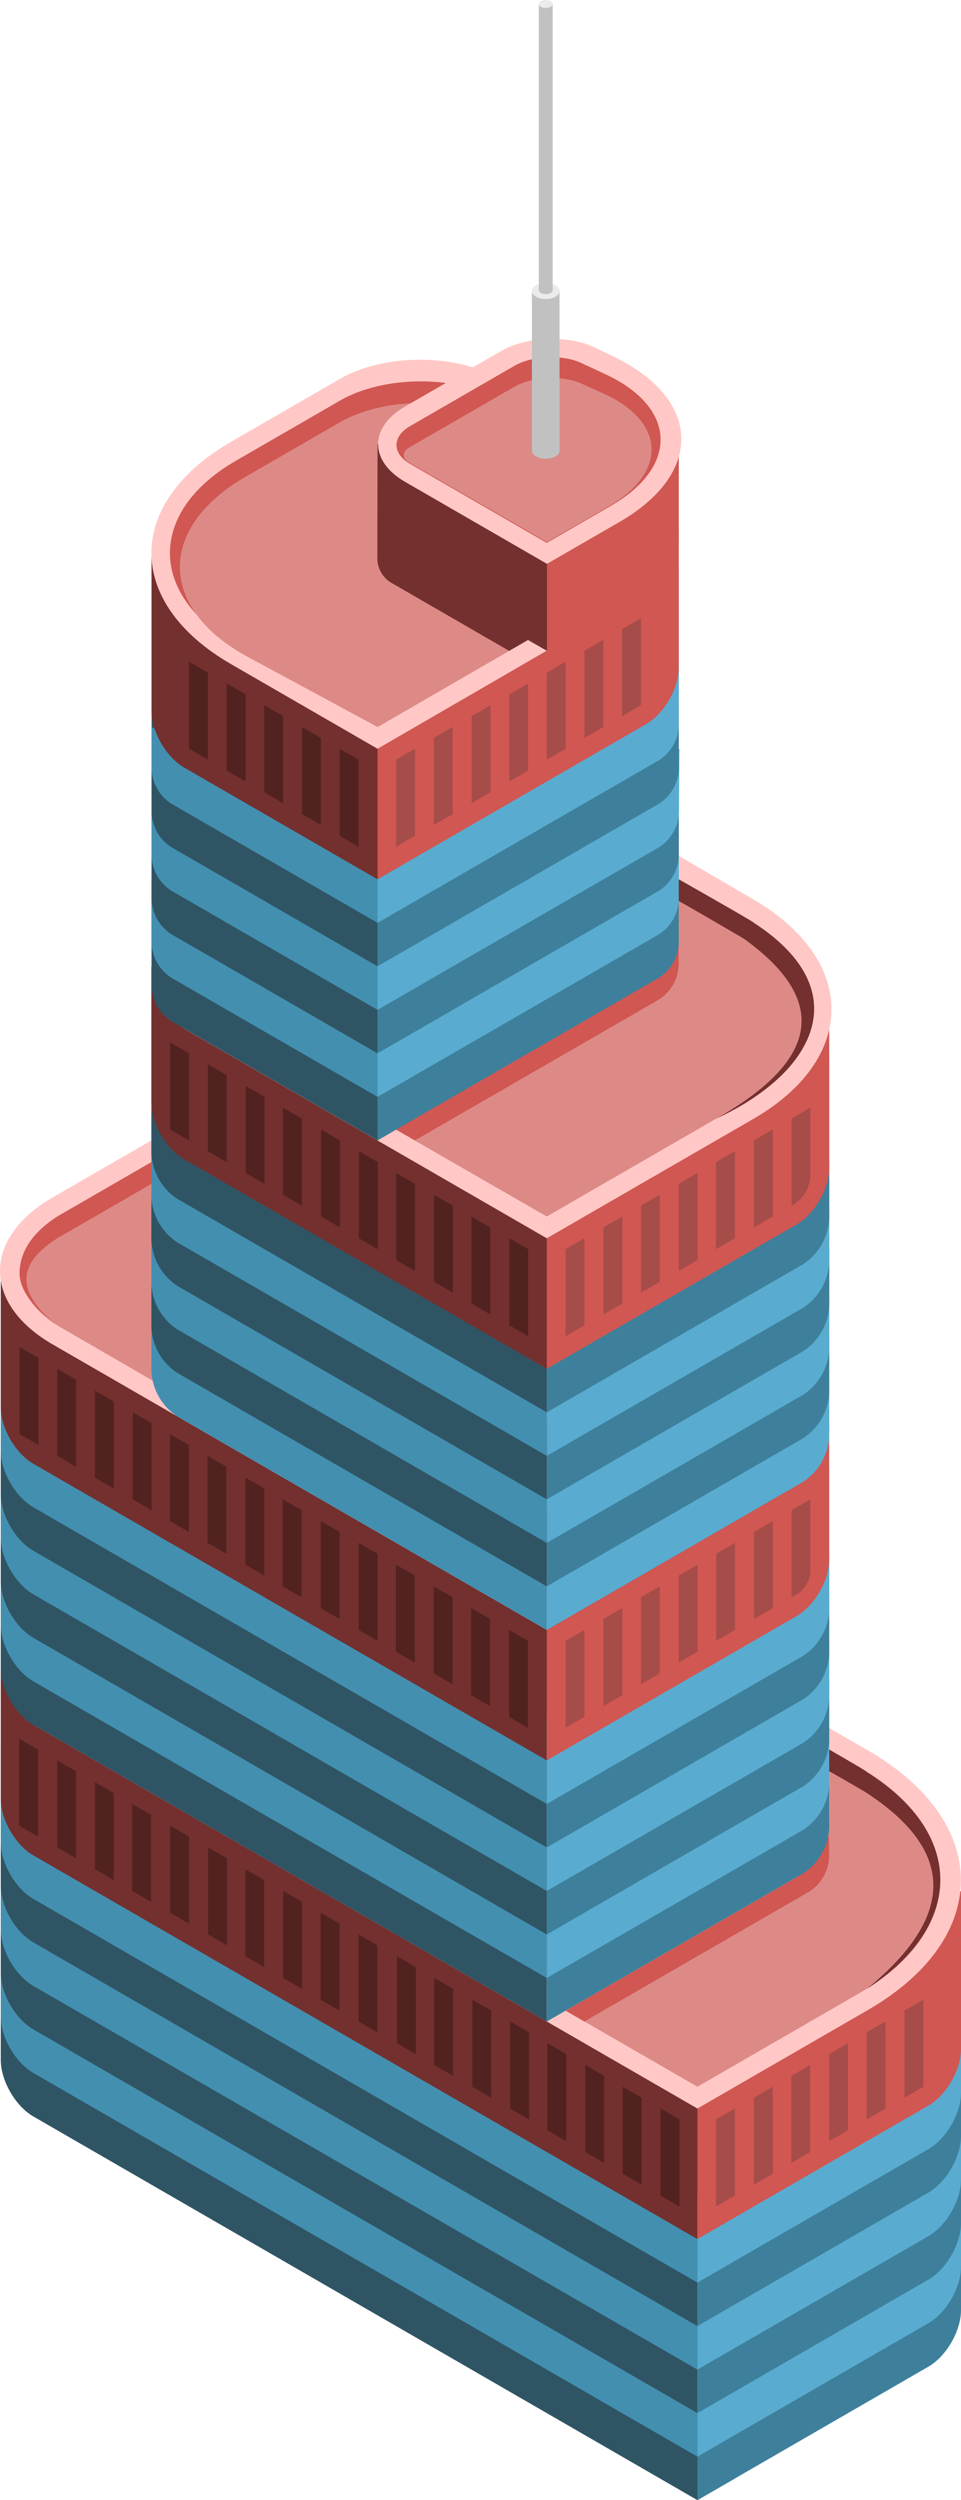 <svg id="Layer_1" data-name="Layer 1" xmlns="http://www.w3.org/2000/svg" viewBox="0 0 255.206 663.47">
  <defs>
    <style>
      .curtain-L-prim-dark {
        fill: #2f5565;
      }

      .curtain-R-prim-dark {
        fill: #3e809c;
      }

      .curtain-L-prim-light {
        fill: #438fb0;
      }

      .curtain-R-prim-light {
        fill: #59acd0;
      }

      .exterior-L-prim {
        fill: #73302e;
      }

      .exterior-R-prim {
        fill: #d05752;
      }

      .top-light {
        fill: #ffc8c6;
      }

      .top-prim {
        fill: #dd8a87;
      }

      .cls-1 {
        fill: #e8e8e8;
      }

      .exterior-R-dark {
        fill: #a64c49;
      }

      .exterior-L-dark {
        fill: #512220;
      }

      .cls-2 {
        fill: #b9b9b9;
      }

      .cls-3 {
        fill: #c1c1c1;
      }

      .cls-4 {
        fill: #ebebeb;
      }
    </style>
  </defs>
  <title>Artboard 16</title>
  <g id="root">
    <path id="Body_-_Left" data-name="Body - Left" class="curtain-L-prim-dark" d="M8.866,561.66l176.34,101.81,10-5.774V565.32l-10,5.774-185-106.81V546.66C.206,552.179,4.086,558.9,8.866,561.66Z"/>
    <path id="Body_-_Right" data-name="Body - Right" class="curtain-R-prim-dark" d="M185.206,553.773l70-40.415v99.697c0,5.519-3.881,12.24-8.66,15l-61.34,35.415Z"/>
    <path id="body-mechanicalfloor-left" class="curtain-L-prim-light" d="M.206,522.019l185,106.81v23.094l-176.34-101.81c-4.78-2.76-8.66-9.481-8.66-15Z"/>
    <path id="body-mechanicalfloor-left-2" data-name="body-mechanicalfloor-left" class="curtain-L-prim-dark" d="M.206,510.472l185,106.81v23.094l-176.34-101.81c-4.78-2.76-8.66-9.481-8.66-15Z"/>
    <path id="body-mechanicalfloor-left-3" data-name="body-mechanicalfloor-left" class="curtain-L-prim-light" d="M.206,498.925l185,106.81v23.094l-176.34-101.81c-4.78-2.76-8.66-9.481-8.66-15Z"/>
    <path id="body-mechanicalfloor-left-4" data-name="body-mechanicalfloor-left" class="curtain-L-prim-dark" d="M.206,487.378l185,106.81v23.094l-176.34-101.81c-4.78-2.76-8.66-9.481-8.66-15Z"/>
    <path id="body-mechanicalfloor-right" class="curtain-R-prim-light" d="M255.206,588.414l-70,40.415v23.094l61.34-35.415c4.779-2.76,8.66-9.481,8.66-15Z"/>
    <path id="body-mechanicalfloor-left-5" data-name="body-mechanicalfloor-left" class="curtain-L-prim-light" d="M.206,475.831l185,106.81v23.094l-176.34-101.81c-4.78-2.76-8.66-9.481-8.66-15Z"/>
    <path id="body-mechanicalfloor-right-2" data-name="body-mechanicalfloor-right" class="curtain-R-prim-dark" d="M255.206,576.867l-70,40.415v23.094l61.34-35.415c4.779-2.76,8.66-9.481,8.66-15Z"/>
    <path id="body-mechanicalfloor-left-6" data-name="body-mechanicalfloor-left" class="exterior-L-prim" d="M185.206,594.188l5-2.887v-46.188l-5,2.886L.206,441.19v36.188c0,5.519,3.88,12.24,8.66,15Z"/>
    <path id="body-mechanicalfloor-right-3" data-name="body-mechanicalfloor-right" class="curtain-R-prim-light" d="M255.206,565.32l-70,40.415v23.094l61.34-35.415c4.779-2.76,8.66-9.481,8.66-15Z"/>
    <path id="body-mechanicalfloor-right-4" data-name="body-mechanicalfloor-right" class="curtain-R-prim-dark" d="M255.206,553.773l-70,40.415v23.094l61.34-35.415c4.779-2.76,8.66-9.481,8.66-15Z"/>
    <path id="body-mechanicalfloor-right-5" data-name="body-mechanicalfloor-right" class="curtain-R-prim-light" d="M255.206,542.226l-70,40.415v23.094l61.34-35.415c4.779-2.76,8.66-9.481,8.66-15Z"/>
    <path id="body-mechanicalfloor-right-6" data-name="body-mechanicalfloor-right" class="exterior-R-prim" d="M255.206,501.811l-70,40.415v51.961l61.34-35.414c4.779-2.76,8.66-9.481,8.66-15Z"/>
    <path id="body-top" class="top-light" d="M185.206,559.547,230.45,533.425c32.98-19.041,32.968-49.938-.027-68.954l-125.55-72.356-95.148,55.109c-5.254,3.042-5.25,7.977.007,11.013Z"/>
    <path id="body-top-inner" class="top-prim" d="M185.206,553.773l43.038-24.848c28.679-16.558,28.668-43.424-.024-59.959L99.873,395.002,5.206,449.85Z"/>
    <path id="Body_-_Left-2" data-name="Body - Left" class="curtain-L-prim-dark" d="M.206,442.737v-105.47l145,83.715,10-5.773v115.47l-10,5.773-136.34-78.715C4.086,454.977.206,448.256.206,442.737Z"/>
    <path id="body-mechanicalfloor-right-7" data-name="body-mechanicalfloor-right" class="exterior-R-prim" d="M155.18,536.453l-5-2.887v-5.774l69.971-40.414.026,5.547a11.417,11.417,0,0,1-5.168,8.999Z"/>
    <path id="Body_-_Right-2" data-name="Body - Right" class="cls-1" d="M145.206,536.452V432.529l75-43.301v93.923c0,5.519-3.881,12.241-8.66,15Z"/>
    <path id="body-mechanicalfloor-right-8" data-name="body-mechanicalfloor-right" class="curtain-R-prim-dark" d="M145.206,536.453v-80.83l75-43.301v72.829a15.32,15.32,0,0,1-6.928,12Z"/>
    <path id="body-mechanicalfloor-right-9" data-name="body-mechanicalfloor-right" class="curtain-R-prim-light" d="M145.206,524.905v-23.094l75-43.301v15.094a15.32,15.32,0,0,1-6.928,12Z"/>
    <path id="body-mechanicalfloor-right-10" data-name="body-mechanicalfloor-right" class="curtain-R-prim-dark" d="M145.206,513.358v-23.094l75-43.301v15.094a15.32,15.32,0,0,1-6.928,12Z"/>
    <path id="body-mechanicalfloor-left-7" data-name="body-mechanicalfloor-left" class="curtain-L-prim-light" d="M.206,418.096l145,83.715v23.094L8.866,446.19c-4.78-2.76-8.66-9.481-8.66-15Z"/>
    <path id="body-mechanicalfloor-left-8" data-name="body-mechanicalfloor-left" class="curtain-L-prim-dark" d="M.206,406.549l145,83.715v23.094l-136.34-78.715c-4.78-2.76-8.66-9.481-8.66-15Z"/>
    <path id="body-mechanicalfloor-left-9" data-name="body-mechanicalfloor-left" class="curtain-L-prim-light" d="M.206,395.002l145,83.715v23.094l-136.34-78.715c-4.78-2.76-8.66-9.481-8.66-15Z"/>
    <path id="body-mechanicalfloor-left-10" data-name="body-mechanicalfloor-left" class="curtain-L-prim-dark" d="M.206,383.455l145,83.715v23.094l-136.34-78.715c-4.78-2.76-8.66-9.481-8.66-15Z"/>
    <path id="body-mechanicalfloor-left-11" data-name="body-mechanicalfloor-left" class="curtain-L-prim-light" d="M.206,371.908l145,83.715v23.094L8.866,400.002c-4.78-2.76-8.66-9.481-8.66-15Z"/>
    <path id="body-mechanicalfloor-left-12" data-name="body-mechanicalfloor-left" class="exterior-L-prim" d="M.206,337.267l145,83.715,5-2.886v46.188l-5,2.886L8.866,388.455c-4.78-2.76-8.66-9.481-8.66-15Z"/>
    <path id="body-mechanicalfloor-right-11" data-name="body-mechanicalfloor-right" class="curtain-R-prim-light" d="M145.206,501.811v-23.094l75-43.301V450.51a15.32,15.32,0,0,1-6.928,12Z"/>
    <path id="body-mechanicalfloor-right-12" data-name="body-mechanicalfloor-right" class="curtain-R-prim-dark" d="M145.206,490.265V467.17l75-43.301v15.094a15.32,15.32,0,0,1-6.928,12Z"/>
    <path id="body-top-2" data-name="body-top" class="top-light" d="M145.206,432.529,13.981,356.767c-18.641-10.763-18.641-28.238,0-39l46.225-26.688,160,98.149Z"/>
    <path id="body-top-inner-2" data-name="body-top-inner" class="top-prim" d="M139.873,423.869,16.172,352.292c-14.331-8.293-14.324-21.747.015-30.025l49.019-28.302,149.667,86.603Z"/>
    <path id="body-mechanicalfloor-right-13" data-name="body-mechanicalfloor-right" class="curtain-R-prim-light" d="M145.206,478.718v-23.095l75-43.301v15.094a15.32,15.32,0,0,1-6.928,12Z"/>
    <path id="body-mechanicalfloor-right-14" data-name="body-mechanicalfloor-right" class="curtain-R-prim-dark" d="M145.206,397.888v-23.094l75-43.301v15.094a15.325,15.325,0,0,1-6.928,12Z"/>
    <path id="body-mechanicalfloor-right-15" data-name="body-mechanicalfloor-right" class="exterior-R-prim" d="M220.206,377.681l-75,43.301V467.17l66.34-38.301c4.779-2.759,8.66-9.481,8.66-15Z"/>
    <path id="body-mechanicalfloor-left-13" data-name="body-mechanicalfloor-left" class="curtain-L-prim-dark" d="M145.206,397.888v-17.32l-105-60.622v9.321a15.323,15.323,0,0,0,6.928,12Z"/>
    <path id="Path" class="exterior-R-dark" d="M150.206,435.416l5-2.887v23.094l-5,2.887Z"/>
    <path id="Path-2" data-name="Path" class="exterior-R-dark" d="M190.151,562.433l5-2.887v23.095l-5,2.886Z"/>
    <path id="Path-3" data-name="Path" class="exterior-L-dark" d="M140.185,435.416l-5-2.887v23.094l5,2.887Z"/>
    <path id="Path-4" data-name="Path" class="exterior-L-dark" d="M180.429,562.433l-5-2.887v23.095l5,2.886Z"/>
    <path id="Path-5" data-name="Path" class="exterior-L-dark" d="M100.206,516.245l-5-2.887v23.095l5,2.886Z"/>
    <path id="Path-6" data-name="Path" class="exterior-L-dark" d="M120.185,423.869l-5-2.887v23.094l5,2.887Z"/>
    <path id="Path-7" data-name="Path" class="exterior-L-dark" d="M160.429,550.886l-5-2.887v23.095l5,2.886Z"/>
    <path id="Path-8" data-name="Path" class="exterior-L-dark" d="M80.206,504.698l-5-2.887v23.095l5,2.886Z"/>
    <path id="Path-9" data-name="Path" class="exterior-L-dark" d="M100.24,412.322l-5-2.887v23.094l5,2.887Z"/>
    <path id="Path-10" data-name="Path" class="exterior-L-dark" d="M140.484,539.339l-5-2.887v23.095l5,2.886Z"/>
    <path id="Path-11" data-name="Path" class="exterior-L-dark" d="M60.261,493.151l-5-2.887v23.095l5,2.886Z"/>
    <path id="Path-12" data-name="Path" class="exterior-L-dark" d="M70.185,395.002l-5-2.887v23.094l5,2.887Z"/>
    <path id="Path-13" data-name="Path" class="exterior-L-dark" d="M110.429,522.019l-5-2.887v23.094l5,2.887Z"/>
    <path id="Path-14" data-name="Path" class="exterior-L-dark" d="M30.206,475.831l-5-2.887v23.094l5,2.887Z"/>
    <path id="Path-15" data-name="Path" class="exterior-L-dark" d="M40.261,377.681l-5-2.887v23.095l5,2.886Z"/>
    <path id="Path-16" data-name="Path" class="exterior-R-dark" d="M170.206,423.869l5-2.887v23.094l-5,2.887Z"/>
    <path id="Path-17" data-name="Path" class="exterior-R-dark" d="M210.151,550.886l5-2.887v23.094l-5,2.887Z"/>
    <path id="Path-18" data-name="Path" class="exterior-R-dark" d="M190.206,412.322l5-2.887v23.094l-5,2.887Z"/>
    <path id="Path-19" data-name="Path" class="exterior-R-dark" d="M230.151,539.339l5-2.887v23.094l-5,2.887Z"/>
    <path id="Path-20" data-name="Path" class="exterior-R-dark" d="M160.261,429.643l5-2.887V449.85l-5,2.887Z"/>
    <path id="Path-21" data-name="Path" class="exterior-R-dark" d="M200.206,556.66l5-2.887v23.094l-5,2.887Z"/>
    <path id="Path-22" data-name="Path" class="exterior-L-dark" d="M130.13,429.643l-5-2.887V449.85l5,2.887Z"/>
    <path id="Path-23" data-name="Path" class="exterior-L-dark" d="M170.374,556.66l-5-2.887v23.094l5,2.887Z"/>
    <path id="Path-24" data-name="Path" class="exterior-L-dark" d="M90.151,510.472l-5-2.887v23.094l5,2.887Z"/>
    <path id="Path-25" data-name="Path" class="exterior-L-dark" d="M110.13,418.096l-5-2.887v23.094l5,2.887Z"/>
    <path id="Path-26" data-name="Path" class="exterior-L-dark" d="M150.374,545.113l-5-2.887V565.32l5,2.887Z"/>
    <path id="Path-27" data-name="Path" class="exterior-L-dark" d="M70.151,498.925l-5-2.887v23.094l5,2.887Z"/>
    <path id="Path-28" data-name="Path" class="exterior-L-dark" d="M80.076,400.775l-5-2.887v23.094l5,2.887Z"/>
    <path id="Path-29" data-name="Path" class="exterior-L-dark" d="M120.319,527.792l-5-2.887V548l5,2.886Z"/>
    <path id="Path-30" data-name="Path" class="exterior-L-dark" d="M40.096,481.604l-5-2.887v23.095l5,2.886Z"/>
    <path id="Path-31" data-name="Path" class="exterior-L-dark" d="M10.096,464.284l-5-2.887v23.094l5,2.887Z"/>
    <path id="Path-32" data-name="Path" class="exterior-L-dark" d="M50.13,383.455l-5-2.887v23.094l5,2.887Z"/>
    <path id="Path-33" data-name="Path" class="exterior-L-dark" d="M20.206,366.134l-5-2.887v23.095l5,2.886Z"/>
    <path id="Path-34" data-name="Path" class="exterior-L-dark" d="M10.206,360.361l-5-2.887v23.094l5,2.887Z"/>
    <path id="Path-35" data-name="Path" class="exterior-L-dark" d="M90.185,406.549l-5-2.887v23.094l5,2.887Z"/>
    <path id="Path-36" data-name="Path" class="exterior-L-dark" d="M130.429,533.566l-5-2.887v23.094l5,2.887Z"/>
    <path id="Path-37" data-name="Path" class="exterior-L-dark" d="M50.206,487.378l-5-2.887v23.094l5,2.887Z"/>
    <path id="Path-38" data-name="Path" class="exterior-L-dark" d="M20.206,470.057l-5-2.887v23.095l5,2.886Z"/>
    <path id="Path-39" data-name="Path" class="exterior-L-dark" d="M60.13,389.228l-5-2.887v23.094l5,2.887Z"/>
    <path id="Path-40" data-name="Path" class="exterior-L-dark" d="M30.206,371.908l-5-2.887v23.094l5,2.887Z"/>
    <path id="Path-41" data-name="Path" class="exterior-R-dark" d="M180.261,418.096l5-2.887v23.094l-5,2.887Z"/>
    <path id="Path-42" data-name="Path" class="exterior-R-dark" d="M220.206,545.113l5-2.887V565.32l-5,2.887Z"/>
    <path id="Path-43" data-name="Path" class="exterior-R-dark" d="M200.261,406.549l5-2.887v23.094l-5,2.887Z"/>
    <path id="Path-44" data-name="Path" class="exterior-R-dark" d="M240.206,533.566l5-2.887v23.094l-5,2.887Z"/>
    <path id="Path-45" data-name="Path" class="exterior-R-dark" d="M210.206,400.775l5-2.887v19.095a7.662,7.662,0,0,1-3.464,6l-1.536.886Z"/>
    <path id="Path-46" data-name="Path" class="exterior-L-prim" d="M230.206,475.831c.062-.028-9.178-5.385-10-5.774v-5.773q10.062,5.769,9.949,5.939c26.613,16.705,25.488,41.205.051,57.569Q265.517,498.928,230.206,475.831Z"/>
    <path id="Body_-_Right-3" data-name="Body - Right" class="curtain-R-prim-dark" d="M145.206,432.529V324.645l75-43.301v97.884c0,5.519-3.881,12.241-8.66,15Z"/>
    <path id="body-mechanicalfloor-right-16" data-name="body-mechanicalfloor-right" class="curtain-R-prim-light" d="M145.206,432.529l-10-5.773v-115.47l10,5.773,75-43.301v107.47a15.326,15.326,0,0,1-6.928,12Z"/>
    <path id="body-mechanicalfloor-right-17" data-name="body-mechanicalfloor-right" class="curtain-R-prim-dark" d="M145.206,374.794V351.7l75-43.301v15.094a15.323,15.323,0,0,1-6.928,12Z"/>
    <path id="body-mechanicalfloor-right-18" data-name="body-mechanicalfloor-right" class="curtain-R-prim-dark" d="M145.206,420.982v-23.094l75-43.301v15.094a15.326,15.326,0,0,1-6.928,12Z"/>
    <path id="body-mechanicalfloor-right-19" data-name="body-mechanicalfloor-right" class="curtain-R-prim-light" d="M145.206,409.435v-23.094l75-43.301v15.094a15.324,15.324,0,0,1-6.928,12Z"/>
    <path id="body-mechanicalfloor-right-20" data-name="body-mechanicalfloor-right" class="curtain-R-prim-dark" d="M145.206,397.888v-23.094l75-43.301v15.094a15.326,15.326,0,0,1-6.928,12Z"/>
    <path id="body-mechanicalfloor-right-21" data-name="body-mechanicalfloor-right" class="curtain-R-prim-light" d="M145.206,386.341v-23.094l75-43.301V335.04a15.326,15.326,0,0,1-6.928,12Z"/>
    <path id="body-mechanicalfloor-right-22" data-name="body-mechanicalfloor-right" class="curtain-R-prim-dark" d="M145.206,374.794V351.7l75-43.301v15.094a15.326,15.326,0,0,1-6.928,12Z"/>
    <path id="Body_Left" data-name="Body Left" class="cls-2" d="M145.206,293.965V432.529l-96.34-55.621c-4.78-2.76-8.66-9.481-8.66-15V233.344Z"/>
    <path id="body-mechanicalfloor-left-14" data-name="body-mechanicalfloor-left" class="curtain-L-prim-light" d="M145.206,432.529v-115.47l-105-60.621v107.47a15.323,15.323,0,0,0,6.928,12Z"/>
    <path id="body-mechanicalfloor-left-15" data-name="body-mechanicalfloor-left" class="curtain-L-prim-dark" d="M145.206,420.982v-20.207l-105-60.622v12.208a15.323,15.323,0,0,0,6.928,12Z"/>
    <path id="body-mechanicalfloor-left-16" data-name="body-mechanicalfloor-left" class="curtain-L-prim-light" d="M145.206,409.435v-20.207l-105-60.622v12.208a15.323,15.323,0,0,0,6.928,12Z"/>
    <path id="body-mechanicalfloor-left-17" data-name="body-mechanicalfloor-left" class="curtain-L-prim-dark" d="M145.206,397.888v-20.207l-105-60.622v12.208a15.323,15.323,0,0,0,6.928,12Z"/>
    <path id="body-mechanicalfloor-left-18" data-name="body-mechanicalfloor-left" class="curtain-L-prim-light" d="M145.206,386.341v-20.207l-105-60.622V317.72a15.323,15.323,0,0,0,6.928,12Z"/>
    <path id="body-mechanicalfloor-left-19" data-name="body-mechanicalfloor-left" class="curtain-L-prim-dark" d="M145.206,374.794v-20.207l-105-60.622v12.208a15.323,15.323,0,0,0,6.928,12Z"/>
    <path id="body-mechanicalfloor-right-23" data-name="body-mechanicalfloor-right" class="exterior-R-prim" d="M145.206,363.247l-5-2.886v-46.188l80-46.188v41.961c0,5.519-3.881,12.241-8.66,15Z"/>
    <path id="body-mechanicalfloor-left-20" data-name="body-mechanicalfloor-left" class="exterior-L-prim" d="M145.206,363.247V317.059l-105-60.621v36.188c0,5.519,3.88,12.24,8.66,15Z"/>
    <path id="body-top-3" data-name="body-top" class="top-light" d="M145.206,328.606l54.77-31.621c27.723-16.006,27.791-42.113.153-58.263l-55.202-32.259-96.099,56.456c-4.759,2.796-4.742,7.306.038,10.066Z"/>
    <path id="body-top-inner-3" data-name="body-top-inner" class="top-prim" d="M145.206,322.833l53.431-30.848c22.942-13.246,22.926-34.726-.037-47.937l-53.727-30.912-95,54.849Z"/>
    <path id="body-mechanicalfloor-right-24" data-name="body-mechanicalfloor-right" class="exterior-R-prim" d="M110.206,302.626l-5-2.887v-5.774l75-43.301.026,5.547a11.412,11.412,0,0,1-5.168,8.998Z"/>
    <path id="body-mechanicalfloor-left-21" data-name="body-mechanicalfloor-left" class="curtain-L-prim-dark" d="M100.261,302.626l9.945-5.774V176.327l-10,5.773-59.945-34.641v114.526a11.493,11.493,0,0,0,5.196,9Z"/>
    <path id="body-mechanicalfloor-right-25" data-name="body-mechanicalfloor-right" class="curtain-R-prim-dark" d="M105.206,299.739l-4.945,2.887L100.206,194.1l80-46.188.052,102.526a11.482,11.482,0,0,1-5.194,8.998Z"/>
    <path id="body-mechanicalfloor-left-22" data-name="body-mechanicalfloor-left" class="curtain-L-prim-light" d="M100.261,291.079V273.758l-60-34.641v11.321a11.493,11.493,0,0,0,5.196,9Z"/>
    <path id="body-mechanicalfloor-left-23" data-name="body-mechanicalfloor-left" class="curtain-L-prim-dark" d="M100.261,279.532V262.211l-60-34.641v11.321a11.493,11.493,0,0,0,5.196,9Z"/>
    <path id="body-mechanicalfloor-right-26" data-name="body-mechanicalfloor-right" class="curtain-R-prim-light" d="M100.261,291.079v-23.094l80-46.188v17.094a11.495,11.495,0,0,1-5.196,9Z"/>
    <path id="body-mechanicalfloor-right-27" data-name="body-mechanicalfloor-right" class="curtain-R-prim-dark" d="M100.261,279.532v-23.094l80-46.188v17.094a11.495,11.495,0,0,1-5.196,9Z"/>
    <path id="body-mechanicalfloor-left-24" data-name="body-mechanicalfloor-left" class="curtain-L-prim-light" d="M100.261,267.985V250.664l-60-34.641v11.321a11.493,11.493,0,0,0,5.196,9Z"/>
    <path id="body-mechanicalfloor-left-25" data-name="body-mechanicalfloor-left" class="curtain-L-prim-dark" d="M100.261,256.438V239.117l-60-34.641v11.321a11.493,11.493,0,0,0,5.196,9Z"/>
    <path id="body-mechanicalfloor-right-28" data-name="body-mechanicalfloor-right" class="curtain-R-prim-light" d="M100.261,267.985v-23.094l80.168-46.188-.125,17.094a11.606,11.606,0,0,1-5.239,9Z"/>
    <path id="body-mechanicalfloor-right-29" data-name="body-mechanicalfloor-right" class="curtain-R-prim-dark" d="M100.261,256.438v-23.094l80-46.188V204.25a11.495,11.495,0,0,1-5.196,9Z"/>
    <path id="body-mechanicalfloor-left-26" data-name="body-mechanicalfloor-left" class="curtain-L-prim-light" d="M100.261,244.891V227.57l-60-34.641V204.25a11.493,11.493,0,0,0,5.196,9Z"/>
    <path id="body-mechanicalfloor-right-30" data-name="body-mechanicalfloor-right" class="curtain-R-prim-light" d="M100.261,244.891v-23.094l80-46.188v17.094a11.495,11.495,0,0,1-5.196,9Z"/>
    <path id="Path-47" data-name="Path" class="exterior-R-dark" d="M150.206,331.493l5-2.887V351.7l-5,2.887Z"/>
    <path id="Path-48" data-name="Path" class="exterior-L-dark" d="M140.261,331.493l-5-2.887V351.7l5,2.887Z"/>
    <path id="body-mechanicalfloor-left-27" data-name="body-mechanicalfloor-left" class="exterior-L-prim" d="M100.261,233.344l4.945-2.887v-46.188L40.261,146.741v41.962c0,5.519,3.88,12.24,8.66,15Z"/>
    <path id="body-mechanicalfloor-right-31" data-name="body-mechanicalfloor-right" class="exterior-R-prim" d="M100.261,233.344v-46.188l80-46.188v36.188c0,5.519-3.881,12.24-8.661,15Z"/>
    <path id="body-top-4" data-name="body-top" class="top-light" d="M100.261,198.703l62.265-36.064c23.402-13.554,22.909-34.663-1.101-47.11L130.68,99.591c-11.27-5.842-29.344-5.432-40.338.915l-28.986,16.735c-28.2,16.282-28.2,42.719,0,59Z"/>
    <path id="body-top-inner-4" data-name="body-top-inner" class="exterior-R-prim" d="M100.261,192.929l52.268-30.284c23.401-13.557,22.85-34.562-1.227-46.876l-20.564-10.517c-11.302-5.78-29.402-5.319-40.396,1.028l-27.646,15.961c-23.421,13.522-23.421,35.478,0,49Z"/>
    <path id="body-top-inner-5" data-name="body-top-inner" class="top-prim" d="M100.261,192.929l68.298-39.456c11.947-6.902,11.648-17.557-.667-23.778l-37.157-18.771c-11.33-5.724-29.454-5.218-40.448,1.129l-25.146,14.518c-23.42,13.522-23.113,34.928.685,47.773Z"/>
    <path id="body-mechanicalfloor-left-28" data-name="body-mechanicalfloor-left" class="exterior-L-prim" d="M100.261,117.874l-.049,30.641a7.647,7.647,0,0,0,3.458,6l31.536,18.207,5-2.887,5.055,2.887V143.854Z"/>
    <path id="body-mechanicalfloor-right-32" data-name="body-mechanicalfloor-right" class="exterior-R-prim" d="M145.261,172.722,171.6,157.515c4.78-2.76,8.661-9.481,8.661-15V112.1l-35,20.207Z"/>
    <path id="body-top-5" data-name="body-top" class="top-light" d="M107.581,107.874l25.555-14.755c6.692-3.863,17.778-4.28,24.741-.93l5.031,2.421c23.375,11.246,24.114,30.907,1.65,43.877l-19.297,11.141-37.68-21.754C98.022,122.354,98.022,113.393,107.581,107.874Z"/>
    <path id="body-top-inner-6" data-name="body-top-inner" class="exterior-R-prim" d="M108.878,113.09l27.68-15.981c4.78-2.759,12.727-3.119,17.737-.803l6.377,2.949c19.036,8.802,19.749,24.469,1.591,34.964l-17.045,9.852-36.34-20.981C104.099,120.331,104.099,115.85,108.878,113.09Z"/>
    <path id="body-top-inner-7" data-name="body-top-inner" class="top-prim" d="M108.67,118.76l27.876-16.094c4.779-2.759,12.748-3.164,17.782-.903l5.774,2.592c16.615,7.461,17.302,20.919,1.534,30.034l-16.375,9.465-36.59-21.096C106.759,121.656,106.758,119.864,108.67,118.76Z"/>
    <ellipse id="Ellipse" class="cls-3" cx="144.927" cy="77.242" rx="3.669" ry="2.119"/>
    <ellipse id="Ellipse-2" data-name="Ellipse" class="cls-3" cx="144.927" cy="119.611" rx="3.669" ry="2.119"/>
    <rect id="Rectangle" class="cls-3" x="141.258" y="77.242" width="7.339" height="42.37"/>
    <ellipse id="Ellipse-3" data-name="Ellipse" class="cls-4" cx="144.927" cy="77.242" rx="3.669" ry="2.119"/>
    <ellipse id="Ellipse-4" data-name="Ellipse" class="cls-3" cx="144.927" cy="76.999" rx="1.835" ry="1.059"/>
    <rect id="Rectangle-2" data-name="Rectangle" class="cls-3" x="143.092" y="1.059" width="3.669" height="75.94"/>
    <ellipse id="Ellipse-5" data-name="Ellipse" class="cls-4" cx="144.927" cy="1.059" rx="1.835" ry="1.059"/>
    <path id="Path-49" data-name="Path" class="exterior-R-dark" d="M105.206,201.589l5-2.886v23.094l-5,2.886Z"/>
    <path id="Path-50" data-name="Path" class="exterior-L-dark" d="M95.206,201.589l-5-2.886v23.094l5,2.886Z"/>
    <path id="Path-51" data-name="Path" class="exterior-R-dark" d="M125.261,190.042l5-2.886V210.25l-5,2.886Z"/>
    <path id="Path-52" data-name="Path" class="exterior-L-dark" d="M75.185,190.042l-5-2.886V210.25l5,2.886Z"/>
    <path id="Path-53" data-name="Path" class="exterior-R-dark" d="M145.206,178.495l5-2.886v23.094l-5,2.886Z"/>
    <path id="Path-54" data-name="Path" class="exterior-L-dark" d="M55.206,178.495l-5-2.886v23.094l5,2.886Z"/>
    <path id="Path-55" data-name="Path" class="exterior-R-dark" d="M115.206,195.816l5-2.887v23.094l-5,2.887Z"/>
    <path id="Path-56" data-name="Path" class="exterior-L-dark" d="M85.206,195.816l-5-2.887v23.094l5,2.887Z"/>
    <path id="Path-57" data-name="Path" class="exterior-R-dark" d="M135.261,184.269l5-2.887v23.094l-5,2.887Z"/>
    <path id="Path-58" data-name="Path" class="exterior-L-dark" d="M65.206,184.269l-5-2.887v23.094l5,2.887Z"/>
    <path id="Path-59" data-name="Path" class="exterior-R-dark" d="M155.206,172.722l5-2.887v23.094l-5,2.887Z"/>
    <path id="Path-60" data-name="Path" class="exterior-R-dark" d="M165.206,166.948l5-2.886v23.094l-5,2.886Z"/>
    <path id="Path-61" data-name="Path" class="exterior-R-dark" d="M170.206,319.946l5-2.887v23.094l-5,2.887Z"/>
    <path id="Path-62" data-name="Path" class="exterior-L-dark" d="M120.261,319.946l-5-2.887v23.094l5,2.887Z"/>
    <path id="Path-63" data-name="Path" class="exterior-R-dark" d="M190.151,308.399l5-2.887v23.094l-5,2.887Z"/>
    <path id="Path-64" data-name="Path" class="exterior-L-dark" d="M100.316,308.399l-5-2.887v23.094l5,2.887Z"/>
    <path id="Path-65" data-name="Path" class="exterior-L-dark" d="M70.261,291.079l-5-2.887v23.094l5,2.887Z"/>
    <path id="Path-66" data-name="Path" class="exterior-R-dark" d="M210.206,296.852c.094-.002,5.031-2.94,5-2.887v18.094a9.574,9.574,0,0,1-4.33,7.5l-.67.387Z"/>
    <path id="Path-67" data-name="Path" class="exterior-R-dark" d="M160.261,325.72l5-2.887v23.094l-5,2.887Z"/>
    <path id="Path-68" data-name="Path" class="exterior-L-dark" d="M130.206,325.72l-5-2.887v23.094l5,2.887Z"/>
    <path id="Path-69" data-name="Path" class="exterior-R-dark" d="M180.261,314.173l5-2.887V334.38l-5,2.887Z"/>
    <path id="Path-70" data-name="Path" class="exterior-L-dark" d="M110.206,314.173l-5-2.887V334.38l5,2.887Z"/>
    <path id="Path-71" data-name="Path" class="exterior-L-dark" d="M80.151,296.852l-5-2.887v23.094l5,2.887Z"/>
    <path id="Path-72" data-name="Path" class="exterior-L-dark" d="M50.206,279.532l-5-2.887v23.094l5,2.887Z"/>
    <path id="Path-73" data-name="Path" class="exterior-R-dark" d="M200.206,302.626l5-2.887v23.094l-5,2.887Z"/>
    <path id="Path-74" data-name="Path" class="exterior-L-dark" d="M90.261,302.626l-5-2.887v23.094l5,2.887Z"/>
    <path id="Path-75" data-name="Path" class="exterior-L-dark" d="M60.206,285.305l-5-2.887v23.094l5,2.887Z"/>
    <path id="Path-76" data-name="Path" class="exterior-L-prim" d="M197.706,249.221c.062-.028-16.624-9.715-17.445-10.104v-5.773q20.058,11.376,19.945,11.547c28.062,18.24,15.687,40.115-10,51.961Q231.393,273.569,197.706,249.221Z"/>
    <path id="Path-77" data-name="Path" class="exterior-R-prim" d="M15.206,328.606l25-14.433v-5.774l-25,14.434q-9.554,6.211-10,14.434-.375,6.911,10,14.433Q-1.169,338.928,15.206,328.606Z"/>
  </g>
</svg>
